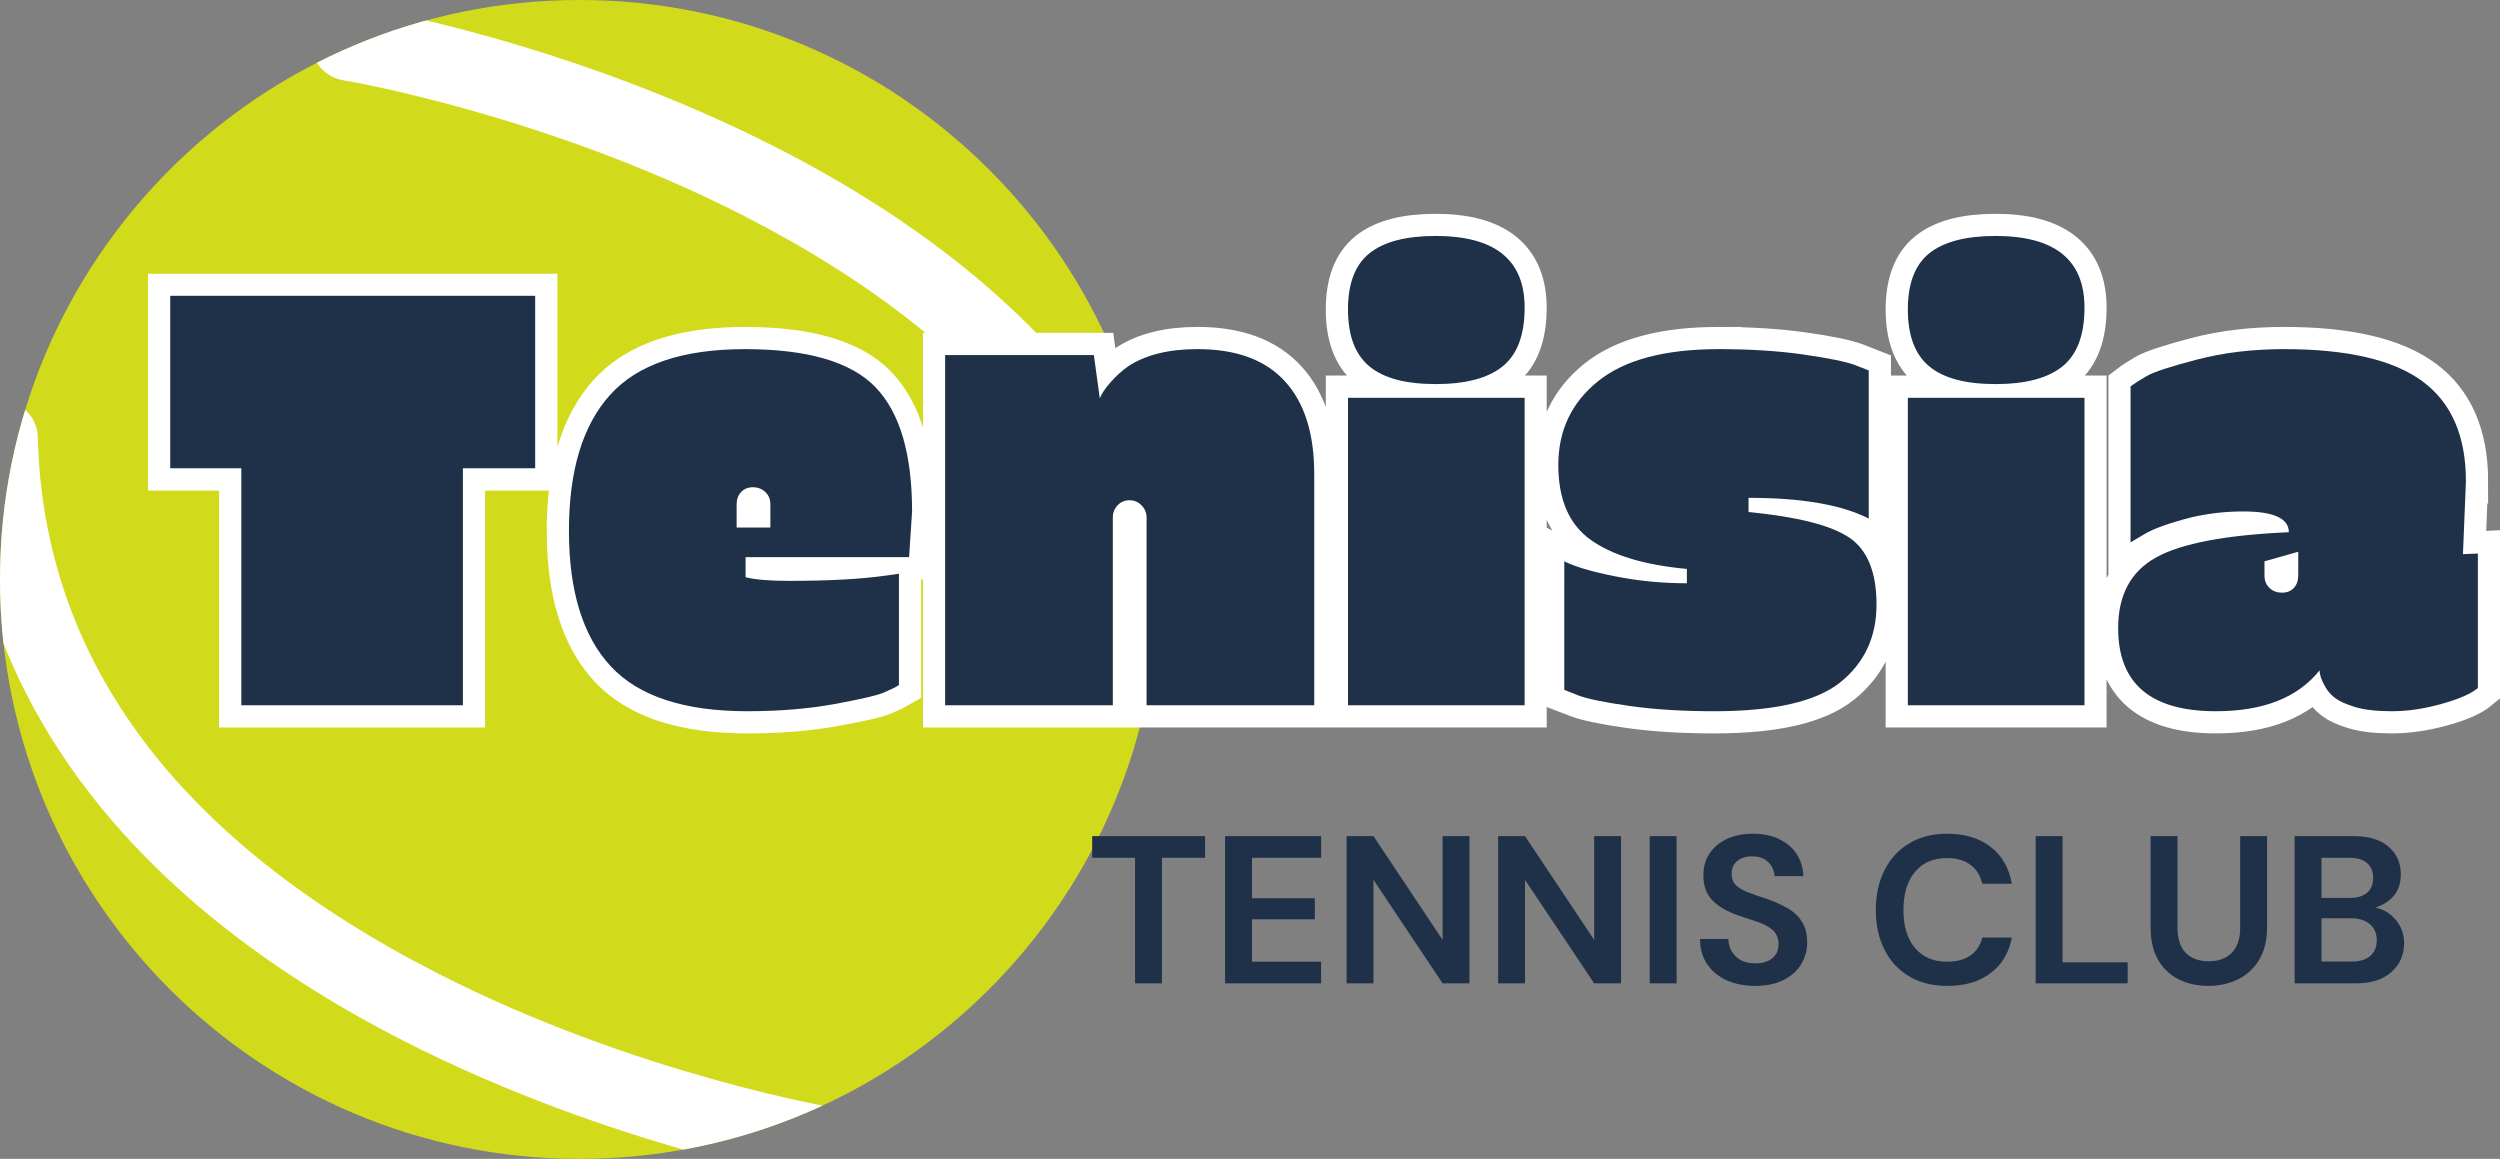 <?xml version="1.0" encoding="UTF-8" standalone="no"?>
<svg
   width="348.798"
   zoomAndPan="magnify"
   viewBox="0 0 261.598 121.266"
   height="161.688"
   preserveAspectRatio="xMidYMid"
   version="1.0"
   id="svg186"
   sodipodi:docname="logo.svg"
   inkscape:version="1.2.2 (b0a84865, 2022-12-01)"
   xmlns:inkscape="http://www.inkscape.org/namespaces/inkscape"
   xmlns:sodipodi="http://sodipodi.sourceforge.net/DTD/sodipodi-0.dtd"
   xmlns="http://www.w3.org/2000/svg"
   xmlns:svg="http://www.w3.org/2000/svg">
  <rect x="0" y="0" width="261.598" height="121.266" fill="#808080" stroke="none"/>
  <sodipodi:namedview
     id="namedview188"
     pagecolor="#ffffff"
     bordercolor="#000000"
     borderopacity="0.25"
     inkscape:showpageshadow="2"
     inkscape:pageopacity="0.0"
     inkscape:pagecheckerboard="0"
     inkscape:deskcolor="#d1d1d1"
     showgrid="false"
     inkscape:zoom="0.472"
     inkscape:cx="199.15254"
     inkscape:cy="80.508475"
     inkscape:window-width="1290"
     inkscape:window-height="456"
     inkscape:window-x="222"
     inkscape:window-y="38"
     inkscape:window-maximized="0"
     inkscape:current-layer="svg186" />
  <defs
     id="defs22">
    <g
       id="g2" />
    <clipPath
       id="23ef096984">
      <path
         d="M 37.5,126.867 H 159 v 121.5 H 37.5 Z m 0,0"
         clip-rule="nonzero"
         id="path4" />
    </clipPath>
    <clipPath
       id="b4c0673a3b">
      <path
         d="m 158.789,187.523 c 0,33.488 -27.145,60.633 -60.633,60.633 -33.488,0 -60.633,-27.145 -60.633,-60.633 0,-33.484 27.145,-60.633 60.633,-60.633 33.488,0 60.633,27.148 60.633,60.633 z m 0,0"
         clip-rule="nonzero"
         id="path7" />
    </clipPath>
    <clipPath
       id="2833021b4b">
      <path
         d="m 70,127.109 h 89 v 82.277 H 70 Z m 0,0"
         clip-rule="nonzero"
         id="path10" />
    </clipPath>
    <clipPath
       id="967a634dd1">
      <path
         d="m 158.789,187.523 c 0,33.488 -27.145,60.633 -60.633,60.633 -33.488,0 -60.633,-27.145 -60.633,-60.633 0,-33.484 27.145,-60.633 60.633,-60.633 33.488,0 60.633,27.148 60.633,60.633 z m 0,0"
         clip-rule="nonzero"
         id="path13" />
    </clipPath>
    <clipPath
       id="5822047909">
      <path
         d="M 37.5,168.547 H 129 v 79.82 H 37.5 Z m 0,0"
         clip-rule="nonzero"
         id="path16" />
    </clipPath>
    <clipPath
       id="d6f93eaafa">
      <path
         d="m 158.789,187.523 c 0,33.488 -27.145,60.633 -60.633,60.633 -33.488,0 -60.633,-27.145 -60.633,-60.633 0,-33.484 27.145,-60.633 60.633,-60.633 33.488,0 60.633,27.148 60.633,60.633 z m 0,0"
         clip-rule="nonzero"
         id="path19" />
    </clipPath>
  </defs>
  <g
     clip-path="url(#23ef096984)"
     id="g28"
     transform="translate(-37.523,-126.891)">
    <g
       clip-path="url(#b4c0673a3b)"
       id="g26">
      <path
         fill="#d2db1b"
         d="m 158.789,187.523 c 0,33.488 -27.145,60.633 -60.633,60.633 -33.488,0 -60.633,-27.145 -60.633,-60.633 0,-33.484 27.145,-60.633 60.633,-60.633 33.488,0 60.633,27.148 60.633,60.633"
         fill-opacity="1"
         fill-rule="nonzero"
         id="path24" />
    </g>
  </g>
  <g
     clip-path="url(#2833021b4b)"
     id="g34"
     transform="translate(-37.523,-126.891)">
    <g
       clip-path="url(#967a634dd1)"
       id="g32">
      <path
         fill="#ffffff"
         d="m 161.035,209.387 c -2.137,0 -3.898,-1.707 -3.949,-3.863 -0.578,-23.363 -14.672,-42.25 -41.891,-56.133 -20.77,-10.594 -41.559,-14.074 -41.77,-14.102 -2.156,-0.355 -3.621,-2.387 -3.266,-4.543 0.352,-2.156 2.383,-3.621 4.539,-3.266 0.902,0.145 22.234,3.711 44.094,14.863 29.578,15.086 45.551,36.871 46.199,62.988 0.055,2.188 -1.676,4 -3.859,4.055 h -0.098"
         fill-opacity="1"
         fill-rule="nonzero"
         id="path30" />
    </g>
  </g>
  <g
     clip-path="url(#5822047909)"
     id="g40"
     transform="translate(-37.523,-126.891)">
    <g
       clip-path="url(#d6f93eaafa)"
       id="g38">
      <path
         fill="#ffffff"
         d="m 124.504,250.723 c -0.215,0 -0.426,-0.019 -0.645,-0.047 -0.895,-0.152 -22.23,-3.719 -44.09,-14.867 -29.578,-15.09 -45.555,-36.871 -46.195,-62.992 -0.055,-2.18 1.668,-3.992 3.855,-4.047 h 0.094 c 2.137,0 3.898,1.707 3.953,3.855 0.574,23.367 14.672,42.25 41.887,56.141 20.77,10.594 41.562,14.066 41.77,14.102 2.156,0.348 3.617,2.383 3.27,4.535 -0.32,1.945 -1.996,3.32 -3.898,3.32"
         fill-opacity="1"
         fill-rule="nonzero"
         id="path36" />
    </g>
  </g>
  <path
     stroke-linecap="butt"
     fill="none"
     stroke-linejoin="miter"
     d="m 17.816,49.008 v -18.043 h 38.188 v 18.043 H 48.434 V 73.797 H 25.246 V 49.008 Z m 41.719,6.539 c 0,-6.309 1.434,-11.051 4.301,-14.23 2.875,-3.188 7.578,-4.781 14.105,-4.781 6.527,0 11.074,1.328 13.637,3.98 2.562,2.645 3.844,6.98 3.844,13.016 l -0.301,4.77 H 78 v 2.102 c 1.043,0.254 2.551,0.379 4.527,0.379 4.219,0 7.629,-0.188 10.23,-0.559 l 1.305,-0.184 v 11.656 c -0.336,0.199 -0.863,0.457 -1.59,0.77 -0.719,0.316 -2.441,0.719 -5.176,1.211 -2.727,0.496 -5.758,0.742 -9.098,0.742 -6.621,0 -11.387,-1.566 -14.305,-4.707 -2.906,-3.148 -4.359,-7.871 -4.359,-14.164 z m 17.543,-2.773 v 2.422 h 3.527 v -2.422 c 0,-0.531 -0.176,-0.961 -0.531,-1.285 -0.344,-0.332 -0.777,-0.5 -1.301,-0.5 -0.516,0 -0.93,0.168 -1.242,0.5 -0.301,0.324 -0.453,0.754 -0.453,1.285 z m 39.367,1.379 V 73.797 H 98.902 V 37.156 h 15.559 l 0.621,4.523 c 0.16,-0.453 0.527,-1.008 1.105,-1.664 0.582,-0.664 1.203,-1.227 1.859,-1.68 1.828,-1.199 4.25,-1.801 7.266,-1.801 4.047,0 7.094,1.121 9.141,3.359 2.051,2.23 3.074,5.473 3.074,9.734 v 24.168 h -17.559 V 54.152 c 0,-0.504 -0.176,-0.93 -0.527,-1.27 -0.344,-0.355 -0.77,-0.531 -1.273,-0.531 -0.492,0 -0.906,0.176 -1.238,0.531 -0.324,0.34 -0.484,0.766 -0.484,1.27 z m 33.781,-13.953 c -3.137,0 -5.453,-0.621 -6.945,-1.863 -1.484,-1.242 -2.227,-3.223 -2.227,-5.949 0,-2.723 0.754,-4.688 2.258,-5.887 1.512,-1.199 3.816,-1.801 6.914,-1.801 6.195,0 9.293,2.504 9.293,7.508 0,2.844 -0.766,4.887 -2.297,6.129 -1.527,1.242 -3.855,1.863 -6.996,1.863 z M 141.055,73.797 V 41.621 h 18.465 v 32.176 z m 38.809,-37.262 c 3.258,0 6.199,0.188 8.824,0.559 2.633,0.375 4.445,0.746 5.434,1.121 l 1.422,0.559 v 15.5 c -2.805,-1.453 -6.996,-2.18 -12.578,-2.18 v 1.5 c 5.129,0.492 8.641,1.383 10.535,2.664 1.898,1.281 2.848,3.617 2.848,7.008 0,3.391 -1.262,6.098 -3.785,8.125 -2.512,2.02 -6.91,3.027 -13.199,3.027 -3.348,0 -6.324,-0.188 -8.93,-0.559 -2.602,-0.375 -4.379,-0.746 -5.328,-1.121 l -1.422,-0.543 V 58.738 c 1.152,0.574 2.937,1.102 5.359,1.574 2.422,0.473 4.914,0.711 7.477,0.711 v -1.484 c -4.43,-0.41 -7.781,-1.426 -10.051,-3.039 -2.27,-1.617 -3.406,-4.23 -3.406,-7.84 0,-3.613 1.383,-6.535 4.148,-8.766 2.773,-2.238 6.992,-3.359 12.652,-3.359 z m 28.949,3.664 c -3.141,0 -5.457,-0.621 -6.949,-1.863 -1.484,-1.242 -2.227,-3.223 -2.227,-5.949 0,-2.723 0.754,-4.688 2.258,-5.887 1.512,-1.199 3.82,-1.801 6.918,-1.801 6.195,0 9.293,2.504 9.293,7.508 0,2.844 -0.77,4.887 -2.301,6.129 -1.523,1.242 -3.855,1.863 -6.992,1.863 z m -9.176,33.598 V 41.621 h 18.469 v 32.176 z m 58.395,-23.43 -0.301,7.629 1.543,-0.074 v 14.074 c -0.746,0.625 -2.027,1.188 -3.844,1.68 -1.816,0.496 -3.531,0.742 -5.148,0.742 -1.613,0 -2.895,-0.145 -3.844,-0.438 -0.949,-0.281 -1.648,-0.602 -2.105,-0.953 -0.453,-0.355 -0.805,-0.758 -1.059,-1.211 -0.371,-0.668 -0.559,-1.227 -0.559,-1.68 -2.27,2.855 -5.883,4.281 -10.836,4.281 -6.824,0 -10.234,-2.891 -10.234,-8.672 0,-3.48 1.324,-5.953 3.965,-7.418 2.645,-1.461 7.273,-2.34 13.883,-2.633 0,-1.441 -1.59,-2.164 -4.77,-2.164 -2.148,0 -4.207,0.27 -6.176,0.805 -1.957,0.531 -3.371,1.066 -4.238,1.602 l -1.359,0.82 V 40.441 c 0.371,-0.285 0.926,-0.641 1.664,-1.078 0.746,-0.434 2.5,-1.012 5.266,-1.738 2.777,-0.727 5.816,-1.09 9.129,-1.09 6.609,0 11.43,1.121 14.469,3.359 3.035,2.23 4.555,5.723 4.555,10.473 z m -17.543,9.855 v -2.484 l -3.539,1 v 1.484 c 0,0.535 0.176,0.969 0.527,1.301 0.355,0.332 0.789,0.5 1.301,0.5 0.527,0 0.941,-0.168 1.242,-0.5 0.313,-0.332 0.469,-0.766 0.469,-1.301 z m 0,0"
     stroke="#ffffff"
     stroke-width="4.65"
     stroke-opacity="1"
     stroke-miterlimit="4"
     id="path42" />
  <g
     fill="#1e3148"
     fill-opacity="1"
     id="g50"
     transform="translate(-37.523,-126.891)">
    <g
       transform="translate(53.538,200.689)"
       id="g48">
      <g
         id="g46">
        <path
           d="M 1.797,-24.797 V -42.844 h 38.188 v 18.047 h -7.562 V 0 h -23.188 v -24.797 z m 0,0"
           id="path44" />
      </g>
    </g>
  </g>
  <g
     fill="#1e3148"
     fill-opacity="1"
     id="g58"
     transform="translate(-37.523,-126.891)">
    <g
       transform="translate(95.259,200.689)"
       id="g56">
      <g
         id="g54">
        <path
           d="m 1.797,-18.25 c 0,-6.312 1.438,-11.055 4.312,-14.234 2.875,-3.188 7.578,-4.781 14.109,-4.781 6.531,0 11.078,1.324 13.641,3.969 2.562,2.648 3.844,6.984 3.844,13.016 L 37.391,-15.5 H 20.281 v 2.109 c 1.031,0.25 2.535,0.375 4.516,0.375 4.219,0 7.629,-0.188 10.234,-0.562 l 1.297,-0.188 v 11.656 c -0.324,0.211 -0.852,0.469 -1.578,0.781 -0.719,0.305 -2.445,0.703 -5.172,1.203 -2.73,0.5 -5.773,0.75 -9.125,0.75 -6.605,0 -11.367,-1.566 -14.281,-4.703 -2.918,-3.145 -4.375,-7.867 -4.375,-14.172 z m 17.547,-2.766 v 2.422 H 22.875 v -2.422 c 0,-0.539 -0.18,-0.973 -0.531,-1.297 -0.344,-0.332 -0.777,-0.5 -1.297,-0.5 -0.512,0 -0.922,0.168 -1.234,0.5 -0.312,0.324 -0.469,0.758 -0.469,1.297 z m 0,0"
           id="path52" />
      </g>
    </g>
  </g>
  <g
     fill="#1e3148"
     fill-opacity="1"
     id="g66"
     transform="translate(-37.523,-126.891)">
    <g
       transform="translate(134.624,200.689)"
       id="g64">
      <g
         id="g62">
        <path
           d="M 19.344,-19.656 V 0 H 1.797 v -36.641 h 15.562 l 0.625,4.531 c 0.164,-0.457 0.535,-1.016 1.109,-1.672 0.582,-0.664 1.203,-1.227 1.859,-1.688 1.82,-1.195 4.238,-1.797 7.25,-1.797 4.051,0 7.098,1.121 9.141,3.359 2.051,2.23 3.078,5.469 3.078,9.719 V 0 H 22.875 v -19.656 c 0,-0.488 -0.18,-0.91 -0.531,-1.266 -0.344,-0.352 -0.766,-0.531 -1.266,-0.531 -0.492,0 -0.902,0.18 -1.234,0.531 -0.336,0.355 -0.5,0.777 -0.5,1.266 z m 0,0"
           id="path60" />
      </g>
    </g>
  </g>
  <g
     fill="#1e3148"
     fill-opacity="1"
     id="g74"
     transform="translate(-37.523,-126.891)">
    <g
       transform="translate(176.778,200.689)"
       id="g72">
      <g
         id="g70">
        <path
           d="m 10.969,-33.609 c -3.137,0 -5.449,-0.617 -6.938,-1.859 -1.492,-1.238 -2.234,-3.223 -2.234,-5.953 0,-2.727 0.754,-4.691 2.266,-5.891 1.508,-1.195 3.812,-1.797 6.906,-1.797 6.207,0 9.312,2.5 9.312,7.5 0,2.855 -0.766,4.902 -2.297,6.141 -1.531,1.242 -3.871,1.859 -7.016,1.859 z M 1.797,0 V -32.172 H 20.281 V 0 Z m 0,0"
           id="path68" />
      </g>
    </g>
  </g>
  <g
     fill="#1e3148"
     fill-opacity="1"
     id="g82"
     transform="translate(-37.523,-126.891)">
    <g
       transform="translate(198.786,200.689)"
       id="g80">
      <g
         id="g78">
        <path
           d="m 18.594,-37.266 c 3.27,0 6.219,0.188 8.844,0.562 2.625,0.375 4.43,0.746 5.422,1.109 l 1.422,0.562 v 15.5 c -2.812,-1.445 -7.008,-2.172 -12.578,-2.172 v 1.484 c 5.125,0.5 8.633,1.391 10.531,2.672 1.906,1.281 2.859,3.621 2.859,7.016 0,3.387 -1.262,6.094 -3.781,8.125 C 28.789,-0.383 24.391,0.625 18.109,0.625 14.754,0.625 11.773,0.438 9.172,0.062 6.566,-0.312 4.789,-0.68 3.844,-1.047 l -1.422,-0.562 V -15.062 c 1.156,0.574 2.941,1.102 5.359,1.578 2.414,0.48 4.906,0.719 7.469,0.719 v -1.5 c -4.418,-0.406 -7.766,-1.414 -10.047,-3.031 -2.273,-1.613 -3.406,-4.227 -3.406,-7.844 0,-3.613 1.383,-6.535 4.156,-8.766 2.77,-2.238 6.984,-3.359 12.641,-3.359 z m 0,0"
           id="path76" />
      </g>
    </g>
  </g>
  <g
     fill="#1e3148"
     fill-opacity="1"
     id="g90"
     transform="translate(-37.523,-126.891)">
    <g
       transform="translate(235.361,200.689)"
       id="g88">
      <g
         id="g86">
        <path
           d="m 10.969,-33.609 c -3.137,0 -5.449,-0.617 -6.938,-1.859 -1.492,-1.238 -2.234,-3.223 -2.234,-5.953 0,-2.727 0.754,-4.691 2.266,-5.891 1.508,-1.195 3.812,-1.797 6.906,-1.797 6.207,0 9.312,2.5 9.312,7.5 0,2.855 -0.766,4.902 -2.297,6.141 -1.531,1.242 -3.871,1.859 -7.016,1.859 z M 1.797,0 V -32.172 H 20.281 V 0 Z m 0,0"
           id="path84" />
      </g>
    </g>
  </g>
  <g
     fill="#1e3148"
     fill-opacity="1"
     id="g98"
     transform="translate(-37.523,-126.891)">
    <g
       transform="translate(257.368,200.689)"
       id="g96">
      <g
         id="g94">
        <path
           d="m 38.188,-23.438 -0.312,7.625 1.562,-0.062 v 14.078 c -0.75,0.617 -2.039,1.172 -3.859,1.672 -1.812,0.5 -3.527,0.75 -5.141,0.75 -1.605,0 -2.887,-0.148 -3.844,-0.438 C 25.645,-0.102 24.941,-0.422 24.484,-0.766 24.035,-1.117 23.688,-1.523 23.438,-1.984 23.062,-2.641 22.875,-3.195 22.875,-3.656 20.602,-0.801 16.988,0.625 12.031,0.625 5.207,0.625 1.797,-2.27 1.797,-8.062 c 0,-3.469 1.32,-5.938 3.969,-7.406 2.645,-1.469 7.273,-2.348 13.891,-2.641 0,-1.445 -1.594,-2.172 -4.781,-2.172 -2.148,0 -4.203,0.273 -6.172,0.812 -1.961,0.543 -3.371,1.078 -4.234,1.609 l -1.375,0.812 v -16.312 c 0.375,-0.289 0.93,-0.648 1.672,-1.078 0.75,-0.438 2.508,-1.016 5.281,-1.734 2.77,-0.727 5.805,-1.094 9.109,-1.094 6.613,0 11.438,1.121 14.469,3.359 3.039,2.23 4.562,5.719 4.562,10.469 z m -17.547,9.859 V -16.062 l -3.531,1 v 1.484 c 0,0.543 0.176,0.98 0.531,1.312 0.352,0.324 0.785,0.484 1.297,0.484 0.52,0 0.93,-0.16 1.234,-0.484 0.312,-0.332 0.469,-0.77 0.469,-1.312 z m 0,0"
           id="path92" />
      </g>
    </g>
  </g>
  <g
     fill="#1e3148"
     fill-opacity="1"
     id="g106"
     transform="translate(-37.523,-126.891)">
    <g
       transform="translate(151.216,229.789)"
       id="g104">
      <g
         id="g102">
        <path
           d="M 5.078,0 V -13.141 H 0.594 v -2.266 h 11.812 v 2.266 H 7.891 V 0 Z m 0,0"
           id="path100" />
      </g>
    </g>
  </g>
  <g
     fill="#1e3148"
     fill-opacity="1"
     id="g114"
     transform="translate(-37.523,-126.891)">
    <g
       transform="translate(164.216,229.789)"
       id="g112">
      <g
         id="g110">
        <path
           d="m 1.5,0 v -15.406 h 10.047 v 2.266 H 4.312 v 4.234 h 6.578 v 2.203 H 4.312 v 4.438 h 7.234 V 0 Z m 0,0"
           id="path108" />
      </g>
    </g>
  </g>
  <g
     fill="#1e3148"
     fill-opacity="1"
     id="g122"
     transform="translate(-37.523,-126.891)">
    <g
       transform="translate(176.93,229.789)"
       id="g120">
      <g
         id="g118">
        <path
           d="m 1.5,0 v -15.406 h 2.812 l 7.234,10.859 V -15.406 h 2.812 V 0 h -2.812 L 4.312,-10.828 V 0 Z m 0,0"
           id="path116" />
      </g>
    </g>
  </g>
  <g
     fill="#1e3148"
     fill-opacity="1"
     id="g130"
     transform="translate(-37.523,-126.891)">
    <g
       transform="translate(192.789,229.789)"
       id="g128">
      <g
         id="g126">
        <path
           d="m 1.5,0 v -15.406 h 2.812 l 7.234,10.859 V -15.406 h 2.812 V 0 h -2.812 L 4.312,-10.828 V 0 Z m 0,0"
           id="path124" />
      </g>
    </g>
  </g>
  <g
     fill="#1e3148"
     fill-opacity="1"
     id="g138"
     transform="translate(-37.523,-126.891)">
    <g
       transform="translate(208.648,229.789)"
       id="g136">
      <g
         id="g134">
        <path
           d="M 1.5,0 V -15.406 H 4.312 V 0 Z m 0,0"
           id="path132" />
      </g>
    </g>
  </g>
  <g
     fill="#1e3148"
     fill-opacity="1"
     id="g146"
     transform="translate(-37.523,-126.891)">
    <g
       transform="translate(214.455,229.789)"
       id="g144">
      <g
         id="g142">
        <path
           d="M 6.75,0.266 C 5.625,0.266 4.629,0.07 3.766,-0.312 2.898,-0.707 2.219,-1.266 1.719,-1.984 c -0.5,-0.727 -0.758,-1.613 -0.766,-2.656 h 2.969 c 0.02,0.719 0.273,1.324 0.766,1.812 0.5,0.492 1.18,0.734 2.047,0.734 0.75,0 1.344,-0.176 1.781,-0.531 0.438,-0.363 0.656,-0.844 0.656,-1.438 0,-0.633 -0.195,-1.129 -0.578,-1.484 C 8.207,-5.898 7.691,-6.188 7.047,-6.406 6.398,-6.625 5.707,-6.859 4.969,-7.109 3.781,-7.516 2.875,-8.039 2.25,-8.688 1.625,-9.332 1.312,-10.191 1.312,-11.266 c -0.012,-0.906 0.207,-1.688 0.656,-2.344 0.445,-0.656 1.055,-1.16 1.828,-1.516 0.781,-0.352 1.676,-0.531 2.688,-0.531 1.031,0 1.938,0.184 2.719,0.547 0.789,0.367 1.406,0.883 1.844,1.547 0.445,0.656 0.688,1.438 0.719,2.344 H 8.75 c -0.012,-0.539 -0.219,-1.02 -0.625,-1.438 -0.398,-0.414 -0.953,-0.625 -1.672,-0.625 -0.625,-0.02 -1.148,0.133 -1.562,0.453 -0.418,0.312 -0.625,0.766 -0.625,1.359 0,0.523 0.16,0.934 0.484,1.234 0.32,0.293 0.758,0.543 1.312,0.75 0.562,0.211 1.203,0.43 1.922,0.656 0.758,0.273 1.453,0.586 2.078,0.938 0.633,0.344 1.145,0.809 1.531,1.391 0.383,0.586 0.578,1.328 0.578,2.234 0,0.805 -0.211,1.555 -0.625,2.25 -0.406,0.688 -1.016,1.242 -1.828,1.656 -0.805,0.414 -1.793,0.625 -2.969,0.625 z m 0,0"
           id="path140" />
      </g>
    </g>
  </g>
  <g
     fill="#1e3148"
     fill-opacity="1"
     id="g152"
     transform="translate(-37.523,-126.891)">
    <g
       transform="translate(227.587,229.789)"
       id="g150">
      <g
         id="g148" />
    </g>
  </g>
  <g
     fill="#1e3148"
     fill-opacity="1"
     id="g160"
     transform="translate(-37.523,-126.891)">
    <g
       transform="translate(232.822,229.789)"
       id="g158">
      <g
         id="g156">
        <path
           d="m 8.469,0.266 c -1.555,0 -2.887,-0.332 -4,-1 C 3.352,-1.398 2.492,-2.332 1.891,-3.531 1.285,-4.727 0.984,-6.109 0.984,-7.672 c 0,-1.57 0.301,-2.957 0.906,-4.156 0.602,-1.207 1.461,-2.145 2.578,-2.812 1.113,-0.676 2.445,-1.016 4,-1.016 1.844,0 3.352,0.461 4.531,1.375 1.188,0.918 1.926,2.203 2.219,3.859 H 12.125 c -0.188,-0.844 -0.594,-1.5 -1.219,-1.969 -0.625,-0.477 -1.453,-0.719 -2.484,-0.719 -1.418,0 -2.531,0.484 -3.344,1.453 C 4.273,-10.688 3.875,-9.359 3.875,-7.672 c 0,1.688 0.398,3.012 1.203,3.969 0.812,0.961 1.926,1.438 3.344,1.438 1.031,0 1.859,-0.223 2.484,-0.672 0.625,-0.445 1.031,-1.066 1.219,-1.859 h 3.094 C 14.926,-3.211 14.188,-1.973 13,-1.078 c -1.18,0.898 -2.688,1.344 -4.531,1.344 z m 0,0"
           id="path154" />
      </g>
    </g>
  </g>
  <g
     fill="#1e3148"
     fill-opacity="1"
     id="g168"
     transform="translate(-37.523,-126.891)">
    <g
       transform="translate(249.033,229.789)"
       id="g166">
      <g
         id="g164">
        <path
           d="M 1.5,0 V -15.406 H 4.312 V -2.203 H 11.125 V 0 Z m 0,0"
           id="path162" />
      </g>
    </g>
  </g>
  <g
     fill="#1e3148"
     fill-opacity="1"
     id="g176"
     transform="translate(-37.523,-126.891)">
    <g
       transform="translate(261.153,229.789)"
       id="g174">
      <g
         id="g172">
        <path
           d="M 7.438,0.266 C 6.301,0.266 5.281,0.039 4.375,-0.406 3.469,-0.852 2.742,-1.531 2.203,-2.438 1.672,-3.352 1.406,-4.504 1.406,-5.891 v -9.516 h 2.812 V -5.875 c 0,1.211 0.289,2.105 0.875,2.688 0.582,0.586 1.383,0.875 2.406,0.875 1.008,0 1.805,-0.289 2.391,-0.875 0.594,-0.582 0.891,-1.477 0.891,-2.688 v -9.531 h 2.812 v 9.516 c 0,1.387 -0.281,2.539 -0.844,3.453 -0.555,0.906 -1.297,1.586 -2.234,2.031 C 9.586,0.039 8.562,0.266 7.438,0.266 Z m 0,0"
           id="path170" />
      </g>
    </g>
  </g>
  <g
     fill="#1e3148"
     fill-opacity="1"
     id="g184"
     transform="translate(-37.523,-126.891)">
    <g
       transform="translate(276.132,229.789)"
       id="g182">
      <g
         id="g180">
        <path
           d="m 1.5,0 v -15.406 h 6.172 c 1.602,0 2.828,0.375 3.672,1.125 0.844,0.742 1.266,1.688 1.266,2.844 0,0.969 -0.262,1.746 -0.781,2.328 -0.523,0.574 -1.156,0.965 -1.906,1.172 0.875,0.18 1.598,0.617 2.172,1.312 0.57,0.688 0.859,1.496 0.859,2.422 0,1.219 -0.445,2.227 -1.328,3.016 C 10.75,-0.395 9.504,0 7.891,0 Z m 2.812,-8.938 h 2.953 c 0.789,0 1.395,-0.18 1.812,-0.547 0.426,-0.363 0.641,-0.883 0.641,-1.562 0,-0.645 -0.211,-1.156 -0.625,-1.531 -0.418,-0.375 -1.043,-0.562 -1.875,-0.562 H 4.312 Z m 0,6.656 h 3.141 c 0.844,0 1.492,-0.191 1.953,-0.578 0.457,-0.395 0.688,-0.945 0.688,-1.656 0,-0.719 -0.246,-1.281 -0.734,-1.688 C 8.879,-6.609 8.227,-6.812 7.406,-6.812 H 4.312 Z m 0,0"
           id="path178" />
      </g>
    </g>
  </g>
</svg>
